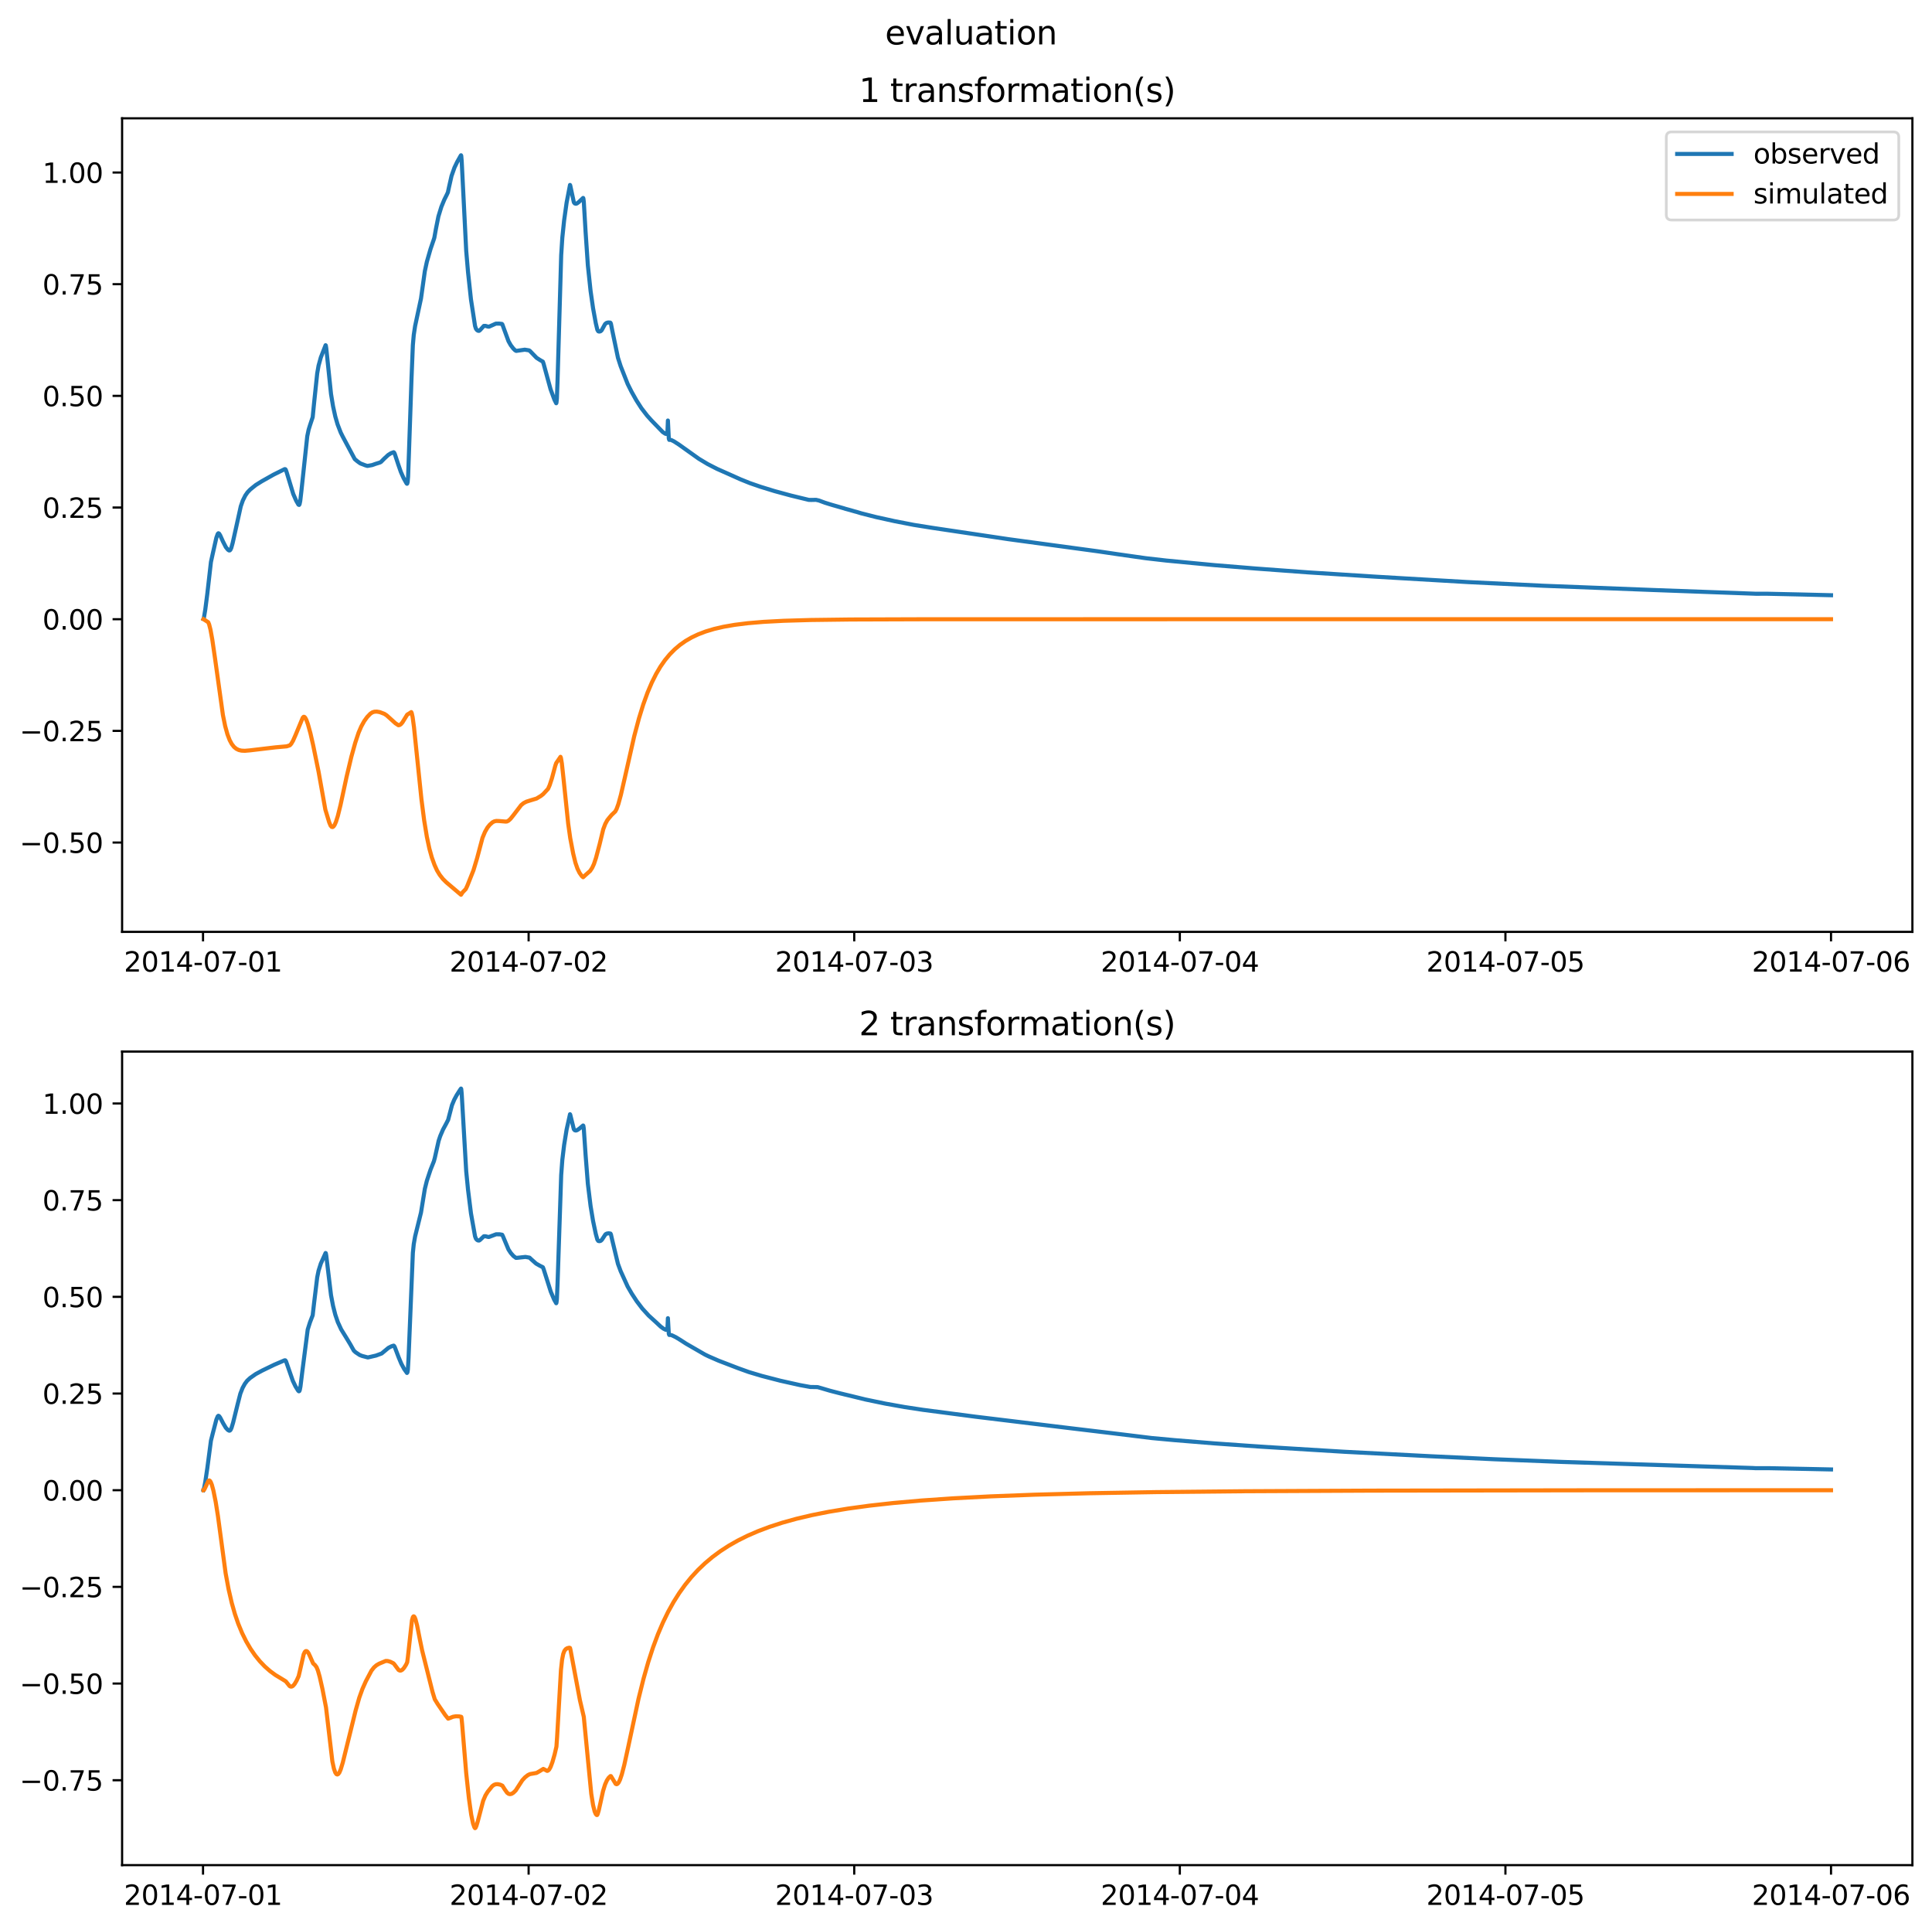 <?xml version="1.0" encoding="utf-8" standalone="no"?>
<!DOCTYPE svg PUBLIC "-//W3C//DTD SVG 1.1//EN"
  "http://www.w3.org/Graphics/SVG/1.1/DTD/svg11.dtd">
<svg xmlns:xlink="http://www.w3.org/1999/xlink" width="709.589pt" height="708.798pt" viewBox="0 0 709.589 708.798" xmlns="http://www.w3.org/2000/svg" version="1.1">
 <defs>
  <style type="text/css">*{stroke-linejoin: round; stroke-linecap: butt}</style>
 </defs>
 <g id="figure_1">
  <g id="patch_1">
   <path d="M -0 708.798 
L 709.589 708.798 
L 709.589 0 
L -0 0 
z
" style="fill: #ffffff"/>
  </g>
  <g id="axes_1">
   <g id="patch_2">
    <path d="M 44.845 342.2 
L 702.389 342.2 
L 702.389 43.44 
L 44.845 43.44 
z
" style="fill: #ffffff"/>
   </g>
   <g id="matplotlib.axis_1">
    <g id="xtick_1">
     <g id="line2d_1">
      <defs>
       <path id="mdd25c9f086" d="M 0 0 
L 0 3.5 
" style="stroke: #000000; stroke-width: 0.8"/>
      </defs>
      <g>
       <use xlink:href="#mdd25c9f086" x="74.568" y="342.2" style="stroke: #000000; stroke-width: 0.8"/>
      </g>
     </g>
     <g id="text_1">
      <!-- 2014-07-01 -->
      <g transform="translate(45.51 356.798) scale(0.1 -0.1)">
       <defs>
        <path id="DejaVuSans-32" d="M 1228 531 
L 3431 531 
L 3431 0 
L 469 0 
L 469 531 
Q 828 903 1448 1529 
Q 2069 2156 2228 2338 
Q 2531 2678 2651 2914 
Q 2772 3150 2772 3378 
Q 2772 3750 2511 3984 
Q 2250 4219 1831 4219 
Q 1534 4219 1204 4116 
Q 875 4013 500 3803 
L 500 4441 
Q 881 4594 1212 4672 
Q 1544 4750 1819 4750 
Q 2544 4750 2975 4387 
Q 3406 4025 3406 3419 
Q 3406 3131 3298 2873 
Q 3191 2616 2906 2266 
Q 2828 2175 2409 1742 
Q 1991 1309 1228 531 
z
" transform="scale(0.016)"/>
        <path id="DejaVuSans-30" d="M 2034 4250 
Q 1547 4250 1301 3770 
Q 1056 3291 1056 2328 
Q 1056 1369 1301 889 
Q 1547 409 2034 409 
Q 2525 409 2770 889 
Q 3016 1369 3016 2328 
Q 3016 3291 2770 3770 
Q 2525 4250 2034 4250 
z
M 2034 4750 
Q 2819 4750 3233 4129 
Q 3647 3509 3647 2328 
Q 3647 1150 3233 529 
Q 2819 -91 2034 -91 
Q 1250 -91 836 529 
Q 422 1150 422 2328 
Q 422 3509 836 4129 
Q 1250 4750 2034 4750 
z
" transform="scale(0.016)"/>
        <path id="DejaVuSans-31" d="M 794 531 
L 1825 531 
L 1825 4091 
L 703 3866 
L 703 4441 
L 1819 4666 
L 2450 4666 
L 2450 531 
L 3481 531 
L 3481 0 
L 794 0 
L 794 531 
z
" transform="scale(0.016)"/>
        <path id="DejaVuSans-34" d="M 2419 4116 
L 825 1625 
L 2419 1625 
L 2419 4116 
z
M 2253 4666 
L 3047 4666 
L 3047 1625 
L 3713 1625 
L 3713 1100 
L 3047 1100 
L 3047 0 
L 2419 0 
L 2419 1100 
L 313 1100 
L 313 1709 
L 2253 4666 
z
" transform="scale(0.016)"/>
        <path id="DejaVuSans-2d" d="M 313 2009 
L 1997 2009 
L 1997 1497 
L 313 1497 
L 313 2009 
z
" transform="scale(0.016)"/>
        <path id="DejaVuSans-37" d="M 525 4666 
L 3525 4666 
L 3525 4397 
L 1831 0 
L 1172 0 
L 2766 4134 
L 525 4134 
L 525 4666 
z
" transform="scale(0.016)"/>
       </defs>
       <use xlink:href="#DejaVuSans-32"/>
       <use xlink:href="#DejaVuSans-30" x="63.623"/>
       <use xlink:href="#DejaVuSans-31" x="127.246"/>
       <use xlink:href="#DejaVuSans-34" x="190.869"/>
       <use xlink:href="#DejaVuSans-2d" x="254.492"/>
       <use xlink:href="#DejaVuSans-30" x="290.576"/>
       <use xlink:href="#DejaVuSans-37" x="354.199"/>
       <use xlink:href="#DejaVuSans-2d" x="417.822"/>
       <use xlink:href="#DejaVuSans-30" x="453.906"/>
       <use xlink:href="#DejaVuSans-31" x="517.529"/>
      </g>
     </g>
    </g>
    <g id="xtick_2">
     <g id="line2d_2">
      <g>
       <use xlink:href="#mdd25c9f086" x="194.154" y="342.2" style="stroke: #000000; stroke-width: 0.8"/>
      </g>
     </g>
     <g id="text_2">
      <!-- 2014-07-02 -->
      <g transform="translate(165.096 356.798) scale(0.1 -0.1)">
       <use xlink:href="#DejaVuSans-32"/>
       <use xlink:href="#DejaVuSans-30" x="63.623"/>
       <use xlink:href="#DejaVuSans-31" x="127.246"/>
       <use xlink:href="#DejaVuSans-34" x="190.869"/>
       <use xlink:href="#DejaVuSans-2d" x="254.492"/>
       <use xlink:href="#DejaVuSans-30" x="290.576"/>
       <use xlink:href="#DejaVuSans-37" x="354.199"/>
       <use xlink:href="#DejaVuSans-2d" x="417.822"/>
       <use xlink:href="#DejaVuSans-30" x="453.906"/>
       <use xlink:href="#DejaVuSans-32" x="517.529"/>
      </g>
     </g>
    </g>
    <g id="xtick_3">
     <g id="line2d_3">
      <g>
       <use xlink:href="#mdd25c9f086" x="313.741" y="342.2" style="stroke: #000000; stroke-width: 0.8"/>
      </g>
     </g>
     <g id="text_3">
      <!-- 2014-07-03 -->
      <g transform="translate(284.683 356.798) scale(0.1 -0.1)">
       <defs>
        <path id="DejaVuSans-33" d="M 2597 2516 
Q 3050 2419 3304 2112 
Q 3559 1806 3559 1356 
Q 3559 666 3084 287 
Q 2609 -91 1734 -91 
Q 1441 -91 1130 -33 
Q 819 25 488 141 
L 488 750 
Q 750 597 1062 519 
Q 1375 441 1716 441 
Q 2309 441 2620 675 
Q 2931 909 2931 1356 
Q 2931 1769 2642 2001 
Q 2353 2234 1838 2234 
L 1294 2234 
L 1294 2753 
L 1863 2753 
Q 2328 2753 2575 2939 
Q 2822 3125 2822 3475 
Q 2822 3834 2567 4026 
Q 2313 4219 1838 4219 
Q 1578 4219 1281 4162 
Q 984 4106 628 3988 
L 628 4550 
Q 988 4650 1302 4700 
Q 1616 4750 1894 4750 
Q 2613 4750 3031 4423 
Q 3450 4097 3450 3541 
Q 3450 3153 3228 2886 
Q 3006 2619 2597 2516 
z
" transform="scale(0.016)"/>
       </defs>
       <use xlink:href="#DejaVuSans-32"/>
       <use xlink:href="#DejaVuSans-30" x="63.623"/>
       <use xlink:href="#DejaVuSans-31" x="127.246"/>
       <use xlink:href="#DejaVuSans-34" x="190.869"/>
       <use xlink:href="#DejaVuSans-2d" x="254.492"/>
       <use xlink:href="#DejaVuSans-30" x="290.576"/>
       <use xlink:href="#DejaVuSans-37" x="354.199"/>
       <use xlink:href="#DejaVuSans-2d" x="417.822"/>
       <use xlink:href="#DejaVuSans-30" x="453.906"/>
       <use xlink:href="#DejaVuSans-33" x="517.529"/>
      </g>
     </g>
    </g>
    <g id="xtick_4">
     <g id="line2d_4">
      <g>
       <use xlink:href="#mdd25c9f086" x="433.327" y="342.2" style="stroke: #000000; stroke-width: 0.8"/>
      </g>
     </g>
     <g id="text_4">
      <!-- 2014-07-04 -->
      <g transform="translate(404.27 356.798) scale(0.1 -0.1)">
       <use xlink:href="#DejaVuSans-32"/>
       <use xlink:href="#DejaVuSans-30" x="63.623"/>
       <use xlink:href="#DejaVuSans-31" x="127.246"/>
       <use xlink:href="#DejaVuSans-34" x="190.869"/>
       <use xlink:href="#DejaVuSans-2d" x="254.492"/>
       <use xlink:href="#DejaVuSans-30" x="290.576"/>
       <use xlink:href="#DejaVuSans-37" x="354.199"/>
       <use xlink:href="#DejaVuSans-2d" x="417.822"/>
       <use xlink:href="#DejaVuSans-30" x="453.906"/>
       <use xlink:href="#DejaVuSans-34" x="517.529"/>
      </g>
     </g>
    </g>
    <g id="xtick_5">
     <g id="line2d_5">
      <g>
       <use xlink:href="#mdd25c9f086" x="552.914" y="342.2" style="stroke: #000000; stroke-width: 0.8"/>
      </g>
     </g>
     <g id="text_5">
      <!-- 2014-07-05 -->
      <g transform="translate(523.856 356.798) scale(0.1 -0.1)">
       <defs>
        <path id="DejaVuSans-35" d="M 691 4666 
L 3169 4666 
L 3169 4134 
L 1269 4134 
L 1269 2991 
Q 1406 3038 1543 3061 
Q 1681 3084 1819 3084 
Q 2600 3084 3056 2656 
Q 3513 2228 3513 1497 
Q 3513 744 3044 326 
Q 2575 -91 1722 -91 
Q 1428 -91 1123 -41 
Q 819 9 494 109 
L 494 744 
Q 775 591 1075 516 
Q 1375 441 1709 441 
Q 2250 441 2565 725 
Q 2881 1009 2881 1497 
Q 2881 1984 2565 2268 
Q 2250 2553 1709 2553 
Q 1456 2553 1204 2497 
Q 953 2441 691 2322 
L 691 4666 
z
" transform="scale(0.016)"/>
       </defs>
       <use xlink:href="#DejaVuSans-32"/>
       <use xlink:href="#DejaVuSans-30" x="63.623"/>
       <use xlink:href="#DejaVuSans-31" x="127.246"/>
       <use xlink:href="#DejaVuSans-34" x="190.869"/>
       <use xlink:href="#DejaVuSans-2d" x="254.492"/>
       <use xlink:href="#DejaVuSans-30" x="290.576"/>
       <use xlink:href="#DejaVuSans-37" x="354.199"/>
       <use xlink:href="#DejaVuSans-2d" x="417.822"/>
       <use xlink:href="#DejaVuSans-30" x="453.906"/>
       <use xlink:href="#DejaVuSans-35" x="517.529"/>
      </g>
     </g>
    </g>
    <g id="xtick_6">
     <g id="line2d_6">
      <g>
       <use xlink:href="#mdd25c9f086" x="672.501" y="342.2" style="stroke: #000000; stroke-width: 0.8"/>
      </g>
     </g>
     <g id="text_6">
      <!-- 2014-07-06 -->
      <g transform="translate(643.443 356.798) scale(0.1 -0.1)">
       <defs>
        <path id="DejaVuSans-36" d="M 2113 2584 
Q 1688 2584 1439 2293 
Q 1191 2003 1191 1497 
Q 1191 994 1439 701 
Q 1688 409 2113 409 
Q 2538 409 2786 701 
Q 3034 994 3034 1497 
Q 3034 2003 2786 2293 
Q 2538 2584 2113 2584 
z
M 3366 4563 
L 3366 3988 
Q 3128 4100 2886 4159 
Q 2644 4219 2406 4219 
Q 1781 4219 1451 3797 
Q 1122 3375 1075 2522 
Q 1259 2794 1537 2939 
Q 1816 3084 2150 3084 
Q 2853 3084 3261 2657 
Q 3669 2231 3669 1497 
Q 3669 778 3244 343 
Q 2819 -91 2113 -91 
Q 1303 -91 875 529 
Q 447 1150 447 2328 
Q 447 3434 972 4092 
Q 1497 4750 2381 4750 
Q 2619 4750 2861 4703 
Q 3103 4656 3366 4563 
z
" transform="scale(0.016)"/>
       </defs>
       <use xlink:href="#DejaVuSans-32"/>
       <use xlink:href="#DejaVuSans-30" x="63.623"/>
       <use xlink:href="#DejaVuSans-31" x="127.246"/>
       <use xlink:href="#DejaVuSans-34" x="190.869"/>
       <use xlink:href="#DejaVuSans-2d" x="254.492"/>
       <use xlink:href="#DejaVuSans-30" x="290.576"/>
       <use xlink:href="#DejaVuSans-37" x="354.199"/>
       <use xlink:href="#DejaVuSans-2d" x="417.822"/>
       <use xlink:href="#DejaVuSans-30" x="453.906"/>
       <use xlink:href="#DejaVuSans-36" x="517.529"/>
      </g>
     </g>
    </g>
   </g>
   <g id="matplotlib.axis_2">
    <g id="ytick_1">
     <g id="line2d_7">
      <defs>
       <path id="m6035618df1" d="M 0 0 
L -3.5 0 
" style="stroke: #000000; stroke-width: 0.8"/>
      </defs>
      <g>
       <use xlink:href="#m6035618df1" x="44.845" y="309.398" style="stroke: #000000; stroke-width: 0.8"/>
      </g>
     </g>
     <g id="text_7">
      <!-- −0.50 -->
      <g transform="translate(7.2 313.197) scale(0.1 -0.1)">
       <defs>
        <path id="DejaVuSans-2212" d="M 678 2272 
L 4684 2272 
L 4684 1741 
L 678 1741 
L 678 2272 
z
" transform="scale(0.016)"/>
        <path id="DejaVuSans-2e" d="M 684 794 
L 1344 794 
L 1344 0 
L 684 0 
L 684 794 
z
" transform="scale(0.016)"/>
       </defs>
       <use xlink:href="#DejaVuSans-2212"/>
       <use xlink:href="#DejaVuSans-30" x="83.789"/>
       <use xlink:href="#DejaVuSans-2e" x="147.412"/>
       <use xlink:href="#DejaVuSans-35" x="179.199"/>
       <use xlink:href="#DejaVuSans-30" x="242.822"/>
      </g>
     </g>
    </g>
    <g id="ytick_2">
     <g id="line2d_8">
      <g>
       <use xlink:href="#m6035618df1" x="44.845" y="268.391" style="stroke: #000000; stroke-width: 0.8"/>
      </g>
     </g>
     <g id="text_8">
      <!-- −0.25 -->
      <g transform="translate(7.2 272.19) scale(0.1 -0.1)">
       <use xlink:href="#DejaVuSans-2212"/>
       <use xlink:href="#DejaVuSans-30" x="83.789"/>
       <use xlink:href="#DejaVuSans-2e" x="147.412"/>
       <use xlink:href="#DejaVuSans-32" x="179.199"/>
       <use xlink:href="#DejaVuSans-35" x="242.822"/>
      </g>
     </g>
    </g>
    <g id="ytick_3">
     <g id="line2d_9">
      <g>
       <use xlink:href="#m6035618df1" x="44.845" y="227.384" style="stroke: #000000; stroke-width: 0.8"/>
      </g>
     </g>
     <g id="text_9">
      <!-- 0.00 -->
      <g transform="translate(15.58 231.183) scale(0.1 -0.1)">
       <use xlink:href="#DejaVuSans-30"/>
       <use xlink:href="#DejaVuSans-2e" x="63.623"/>
       <use xlink:href="#DejaVuSans-30" x="95.41"/>
       <use xlink:href="#DejaVuSans-30" x="159.033"/>
      </g>
     </g>
    </g>
    <g id="ytick_4">
     <g id="line2d_10">
      <g>
       <use xlink:href="#m6035618df1" x="44.845" y="186.377" style="stroke: #000000; stroke-width: 0.8"/>
      </g>
     </g>
     <g id="text_10">
      <!-- 0.25 -->
      <g transform="translate(15.58 190.176) scale(0.1 -0.1)">
       <use xlink:href="#DejaVuSans-30"/>
       <use xlink:href="#DejaVuSans-2e" x="63.623"/>
       <use xlink:href="#DejaVuSans-32" x="95.41"/>
       <use xlink:href="#DejaVuSans-35" x="159.033"/>
      </g>
     </g>
    </g>
    <g id="ytick_5">
     <g id="line2d_11">
      <g>
       <use xlink:href="#m6035618df1" x="44.845" y="145.37" style="stroke: #000000; stroke-width: 0.8"/>
      </g>
     </g>
     <g id="text_11">
      <!-- 0.50 -->
      <g transform="translate(15.58 149.169) scale(0.1 -0.1)">
       <use xlink:href="#DejaVuSans-30"/>
       <use xlink:href="#DejaVuSans-2e" x="63.623"/>
       <use xlink:href="#DejaVuSans-35" x="95.41"/>
       <use xlink:href="#DejaVuSans-30" x="159.033"/>
      </g>
     </g>
    </g>
    <g id="ytick_6">
     <g id="line2d_12">
      <g>
       <use xlink:href="#m6035618df1" x="44.845" y="104.362" style="stroke: #000000; stroke-width: 0.8"/>
      </g>
     </g>
     <g id="text_12">
      <!-- 0.75 -->
      <g transform="translate(15.58 108.162) scale(0.1 -0.1)">
       <use xlink:href="#DejaVuSans-30"/>
       <use xlink:href="#DejaVuSans-2e" x="63.623"/>
       <use xlink:href="#DejaVuSans-37" x="95.41"/>
       <use xlink:href="#DejaVuSans-35" x="159.033"/>
      </g>
     </g>
    </g>
    <g id="ytick_7">
     <g id="line2d_13">
      <g>
       <use xlink:href="#m6035618df1" x="44.845" y="63.355" style="stroke: #000000; stroke-width: 0.8"/>
      </g>
     </g>
     <g id="text_13">
      <!-- 1.00 -->
      <g transform="translate(15.58 67.155) scale(0.1 -0.1)">
       <use xlink:href="#DejaVuSans-31"/>
       <use xlink:href="#DejaVuSans-2e" x="63.623"/>
       <use xlink:href="#DejaVuSans-30" x="95.41"/>
       <use xlink:href="#DejaVuSans-30" x="159.033"/>
      </g>
     </g>
    </g>
   </g>
   <g id="line2d_14">
    <path d="M 74.734 227.319 
L 74.9 226.812 
L 75.398 223.84 
L 76.145 218.02 
L 77.474 206.373 
L 78.139 203.337 
L 79.467 197.445 
L 79.966 196.053 
L 80.215 195.819 
L 80.464 195.94 
L 80.879 196.599 
L 81.876 198.823 
L 82.955 200.928 
L 83.703 201.853 
L 84.118 202.134 
L 84.367 202.13 
L 84.616 201.915 
L 84.948 201.211 
L 85.447 199.422 
L 86.609 194.207 
L 88.436 185.923 
L 89.184 183.793 
L 90.097 181.964 
L 90.928 180.769 
L 91.924 179.737 
L 93.917 178.128 
L 96.16 176.726 
L 100.478 174.295 
L 104.547 172.278 
L 104.796 172.301 
L 104.962 172.513 
L 105.295 173.463 
L 107.703 181.407 
L 108.783 183.876 
L 109.613 185.317 
L 109.862 185.422 
L 110.028 185.147 
L 110.277 183.958 
L 110.693 180.362 
L 112.852 160.181 
L 113.35 157.8 
L 113.848 156.193 
L 114.845 153.188 
L 115.343 148.139 
L 116.506 137.102 
L 117.004 134.262 
L 117.835 131.246 
L 119.579 126.772 
L 119.662 126.841 
L 119.828 127.847 
L 121.572 144.64 
L 122.319 149.175 
L 123.15 152.955 
L 123.98 155.824 
L 125.143 158.839 
L 125.89 160.34 
L 130.292 168.586 
L 131.205 169.348 
L 131.786 169.783 
L 132.368 170.181 
L 134.112 170.856 
L 134.942 171.103 
L 136.686 170.789 
L 137.932 170.343 
L 139.51 169.854 
L 139.925 169.634 
L 141.171 168.372 
L 142.582 167.07 
L 143.579 166.44 
L 144.576 166.064 
L 144.742 166.175 
L 144.991 166.68 
L 146.32 170.711 
L 147.233 173.328 
L 148.23 175.564 
L 149.309 177.49 
L 149.475 177.653 
L 149.558 177.596 
L 149.724 176.989 
L 149.891 174.985 
L 150.223 165.63 
L 151.136 139.078 
L 151.634 126.745 
L 151.967 122.99 
L 152.465 119.703 
L 153.545 114.662 
L 154.624 109.627 
L 156.036 99.572 
L 156.783 96.115 
L 158.112 91.49 
L 159.275 88.09 
L 159.524 87.305 
L 160.105 84.062 
L 161.019 79.49 
L 162.098 75.973 
L 163.178 73.35 
L 164.174 71.345 
L 164.507 70.612 
L 164.922 68.668 
L 165.835 64.625 
L 166.915 61.553 
L 167.912 59.472 
L 169.24 57.114 
L 169.323 57.02 
L 169.406 57.183 
L 169.572 59.145 
L 171.233 92.138 
L 171.898 99.936 
L 172.977 109.95 
L 174.472 119.674 
L 174.804 120.714 
L 175.22 121.244 
L 175.635 121.489 
L 175.967 121.486 
L 176.299 121.24 
L 177.711 119.679 
L 178.292 119.669 
L 179.206 119.932 
L 179.621 119.96 
L 182.112 118.85 
L 183.275 118.832 
L 184.355 118.952 
L 184.521 119.15 
L 185.019 120.547 
L 186.763 125.299 
L 187.594 126.765 
L 188.507 127.958 
L 189.171 128.621 
L 189.587 128.857 
L 190.334 128.755 
L 192.742 128.411 
L 194.32 128.657 
L 194.652 128.897 
L 197.061 131.388 
L 198.223 132.136 
L 199.386 132.813 
L 199.635 133.517 
L 202.21 142.933 
L 203.621 146.768 
L 204.286 148.082 
L 204.369 147.92 
L 204.535 146.384 
L 204.784 139.573 
L 206.113 93.76 
L 206.528 87.307 
L 207.192 80.949 
L 208.106 74.415 
L 209.352 67.914 
L 209.435 68.072 
L 210.763 74.286 
L 211.096 74.705 
L 211.511 74.825 
L 211.926 74.691 
L 212.59 74.19 
L 213.504 73.317 
L 214.168 72.69 
L 214.251 72.798 
L 214.417 74.018 
L 215.082 85.249 
L 215.912 97.451 
L 216.909 106.845 
L 217.822 113.197 
L 218.819 118.664 
L 219.4 121.127 
L 219.732 121.657 
L 220.065 121.765 
L 220.563 121.659 
L 220.978 121.282 
L 221.393 120.537 
L 222.224 119.01 
L 222.722 118.601 
L 223.303 118.431 
L 224.051 118.444 
L 224.217 118.525 
L 224.383 118.884 
L 224.881 121.401 
L 226.957 131.35 
L 227.954 134.462 
L 230.528 140.999 
L 231.94 143.821 
L 233.767 147.072 
L 235.594 149.911 
L 237.67 152.609 
L 239.248 154.365 
L 243.401 158.643 
L 244.397 159.298 
L 244.812 159.36 
L 244.978 159.234 
L 245.145 158.696 
L 245.311 154.424 
L 245.643 161.063 
L 245.809 161.538 
L 246.141 161.512 
L 246.556 161.591 
L 247.553 162.091 
L 249.297 163.214 
L 256.688 168.478 
L 259.927 170.42 
L 263.332 172.17 
L 267.318 173.938 
L 271.969 176.02 
L 275.373 177.394 
L 279.277 178.742 
L 284.508 180.353 
L 290.488 181.974 
L 297.048 183.566 
L 297.962 183.588 
L 299.706 183.551 
L 300.786 183.799 
L 302.945 184.598 
L 304.689 185.143 
L 305.768 185.468 
L 307.928 186.083 
L 310.087 186.705 
L 310.419 186.824 
L 310.834 186.935 
L 312.329 187.343 
L 313.907 187.799 
L 314.654 187.996 
L 315.236 188.172 
L 316.315 188.5 
L 321.879 189.909 
L 328.606 191.39 
L 335.582 192.744 
L 342.475 193.842 
L 370.461 198.011 
L 403.265 202.456 
L 410.739 203.553 
L 420.787 204.983 
L 428.262 205.838 
L 446.033 207.531 
L 461.065 208.763 
L 480.664 210.205 
L 504.747 211.738 
L 513.384 212.25 
L 539.211 213.756 
L 566.783 215.099 
L 607.06 216.659 
L 643.933 218.003 
L 644.929 218.044 
L 648.999 218.033 
L 661.372 218.305 
L 672.501 218.578 
L 672.501 218.578 
" clip-path="url(#pbbd8e962b1)" style="fill: none; stroke: #1f77b4; stroke-width: 1.5; stroke-linecap: square"/>
   </g>
   <g id="line2d_15">
    <path d="M 74.734 227.376 
L 76.478 228.496 
L 76.81 229.289 
L 77.308 231.231 
L 77.972 234.872 
L 78.969 241.738 
L 81.876 262.58 
L 82.706 266.655 
L 83.537 269.66 
L 84.367 271.821 
L 85.114 273.206 
L 85.945 274.271 
L 86.775 274.962 
L 87.689 275.413 
L 88.685 275.65 
L 89.931 275.71 
L 91.758 275.552 
L 101.142 274.443 
L 105.295 274.071 
L 106.457 273.697 
L 106.956 273.149 
L 107.62 272.022 
L 108.533 269.961 
L 111.191 263.55 
L 111.523 263.225 
L 111.772 263.246 
L 112.104 263.567 
L 112.52 264.348 
L 113.101 265.966 
L 114.015 269.271 
L 115.011 273.633 
L 117.004 283.379 
L 119.496 297.316 
L 120.907 301.981 
L 121.406 303.172 
L 121.821 303.649 
L 122.153 303.711 
L 122.485 303.509 
L 122.9 302.921 
L 123.399 301.788 
L 124.063 299.685 
L 125.06 295.667 
L 127.302 285.234 
L 129.046 277.894 
L 130.458 272.813 
L 131.703 269.048 
L 132.7 266.74 
L 133.78 264.793 
L 134.859 263.303 
L 136.022 262.09 
L 136.769 261.592 
L 137.517 261.355 
L 138.43 261.317 
L 139.51 261.51 
L 141.171 262.143 
L 142.001 262.688 
L 143.247 263.801 
L 145.24 265.608 
L 146.32 266.32 
L 146.735 266.27 
L 147.233 265.945 
L 147.814 265.273 
L 148.645 263.915 
L 149.558 262.436 
L 150.306 261.982 
L 151.053 261.495 
L 151.219 261.846 
L 151.551 263.359 
L 152.05 267.036 
L 152.963 275.87 
L 154.79 293.532 
L 155.787 301.247 
L 156.783 307.31 
L 157.697 311.616 
L 158.61 314.905 
L 159.607 317.654 
L 160.52 319.663 
L 161.517 321.296 
L 162.68 322.778 
L 163.925 324.009 
L 169.323 328.58 
L 169.905 327.686 
L 170.652 326.916 
L 171.067 326.486 
L 171.649 325.239 
L 173.891 319.588 
L 175.22 315.177 
L 177.213 307.671 
L 178.126 305.495 
L 179.04 303.899 
L 179.87 302.873 
L 180.867 301.984 
L 181.531 301.631 
L 182.279 301.469 
L 183.275 301.498 
L 185.683 301.703 
L 186.182 301.669 
L 186.763 301.371 
L 187.51 300.687 
L 188.59 299.341 
L 191.414 295.653 
L 192.327 294.912 
L 193.324 294.394 
L 194.819 293.918 
L 197.061 293.242 
L 198.639 292.292 
L 199.469 291.641 
L 201.296 289.676 
L 201.877 288.356 
L 202.708 285.821 
L 203.954 281.179 
L 204.286 280.222 
L 205.116 279.023 
L 205.864 277.918 
L 206.03 278.368 
L 206.362 280.346 
L 206.943 285.673 
L 208.687 302.474 
L 209.435 307.77 
L 210.514 313.434 
L 211.345 316.826 
L 212.092 318.98 
L 212.84 320.512 
L 213.67 321.694 
L 214.168 322.138 
L 214.916 321.444 
L 216.743 319.832 
L 217.49 318.709 
L 218.155 317.269 
L 218.902 315.026 
L 220.231 310.018 
L 221.559 304.532 
L 222.307 302.56 
L 223.054 301.188 
L 223.802 300.249 
L 224.632 299.268 
L 225.463 298.476 
L 225.961 298.002 
L 226.459 297.079 
L 227.124 295.241 
L 228.037 291.904 
L 229.449 285.757 
L 232.937 270.345 
L 234.681 263.789 
L 236.259 258.688 
L 237.837 254.325 
L 239.414 250.616 
L 240.992 247.469 
L 242.57 244.799 
L 244.231 242.418 
L 245.975 240.312 
L 247.802 238.461 
L 249.712 236.843 
L 251.788 235.381 
L 254.031 234.081 
L 256.439 232.94 
L 259.179 231.895 
L 262.252 230.971 
L 265.74 230.161 
L 269.809 229.454 
L 274.626 228.852 
L 280.439 228.359 
L 287.83 227.966 
L 297.713 227.677 
L 312.412 227.491 
L 339.983 227.4 
L 455.667 227.384 
L 672.501 227.384 
L 672.501 227.384 
" clip-path="url(#pbbd8e962b1)" style="fill: none; stroke: #ff7f0e; stroke-width: 1.5; stroke-linecap: square"/>
   </g>
   <g id="patch_3">
    <path d="M 44.845 342.2 
L 44.845 43.44 
" style="fill: none; stroke: #000000; stroke-width: 0.8; stroke-linejoin: miter; stroke-linecap: square"/>
   </g>
   <g id="patch_4">
    <path d="M 702.389 342.2 
L 702.389 43.44 
" style="fill: none; stroke: #000000; stroke-width: 0.8; stroke-linejoin: miter; stroke-linecap: square"/>
   </g>
   <g id="patch_5">
    <path d="M 44.845 342.2 
L 702.389 342.2 
" style="fill: none; stroke: #000000; stroke-width: 0.8; stroke-linejoin: miter; stroke-linecap: square"/>
   </g>
   <g id="patch_6">
    <path d="M 44.845 43.44 
L 702.389 43.44 
" style="fill: none; stroke: #000000; stroke-width: 0.8; stroke-linejoin: miter; stroke-linecap: square"/>
   </g>
   <g id="text_14">
    <!-- 1 transformation(s) -->
    <g transform="translate(315.502 37.44) scale(0.12 -0.12)">
     <defs>
      <path id="DejaVuSans-20" transform="scale(0.016)"/>
      <path id="DejaVuSans-74" d="M 1172 4494 
L 1172 3500 
L 2356 3500 
L 2356 3053 
L 1172 3053 
L 1172 1153 
Q 1172 725 1289 603 
Q 1406 481 1766 481 
L 2356 481 
L 2356 0 
L 1766 0 
Q 1100 0 847 248 
Q 594 497 594 1153 
L 594 3053 
L 172 3053 
L 172 3500 
L 594 3500 
L 594 4494 
L 1172 4494 
z
" transform="scale(0.016)"/>
      <path id="DejaVuSans-72" d="M 2631 2963 
Q 2534 3019 2420 3045 
Q 2306 3072 2169 3072 
Q 1681 3072 1420 2755 
Q 1159 2438 1159 1844 
L 1159 0 
L 581 0 
L 581 3500 
L 1159 3500 
L 1159 2956 
Q 1341 3275 1631 3429 
Q 1922 3584 2338 3584 
Q 2397 3584 2469 3576 
Q 2541 3569 2628 3553 
L 2631 2963 
z
" transform="scale(0.016)"/>
      <path id="DejaVuSans-61" d="M 2194 1759 
Q 1497 1759 1228 1600 
Q 959 1441 959 1056 
Q 959 750 1161 570 
Q 1363 391 1709 391 
Q 2188 391 2477 730 
Q 2766 1069 2766 1631 
L 2766 1759 
L 2194 1759 
z
M 3341 1997 
L 3341 0 
L 2766 0 
L 2766 531 
Q 2569 213 2275 61 
Q 1981 -91 1556 -91 
Q 1019 -91 701 211 
Q 384 513 384 1019 
Q 384 1609 779 1909 
Q 1175 2209 1959 2209 
L 2766 2209 
L 2766 2266 
Q 2766 2663 2505 2880 
Q 2244 3097 1772 3097 
Q 1472 3097 1187 3025 
Q 903 2953 641 2809 
L 641 3341 
Q 956 3463 1253 3523 
Q 1550 3584 1831 3584 
Q 2591 3584 2966 3190 
Q 3341 2797 3341 1997 
z
" transform="scale(0.016)"/>
      <path id="DejaVuSans-6e" d="M 3513 2113 
L 3513 0 
L 2938 0 
L 2938 2094 
Q 2938 2591 2744 2837 
Q 2550 3084 2163 3084 
Q 1697 3084 1428 2787 
Q 1159 2491 1159 1978 
L 1159 0 
L 581 0 
L 581 3500 
L 1159 3500 
L 1159 2956 
Q 1366 3272 1645 3428 
Q 1925 3584 2291 3584 
Q 2894 3584 3203 3211 
Q 3513 2838 3513 2113 
z
" transform="scale(0.016)"/>
      <path id="DejaVuSans-73" d="M 2834 3397 
L 2834 2853 
Q 2591 2978 2328 3040 
Q 2066 3103 1784 3103 
Q 1356 3103 1142 2972 
Q 928 2841 928 2578 
Q 928 2378 1081 2264 
Q 1234 2150 1697 2047 
L 1894 2003 
Q 2506 1872 2764 1633 
Q 3022 1394 3022 966 
Q 3022 478 2636 193 
Q 2250 -91 1575 -91 
Q 1294 -91 989 -36 
Q 684 19 347 128 
L 347 722 
Q 666 556 975 473 
Q 1284 391 1588 391 
Q 1994 391 2212 530 
Q 2431 669 2431 922 
Q 2431 1156 2273 1281 
Q 2116 1406 1581 1522 
L 1381 1569 
Q 847 1681 609 1914 
Q 372 2147 372 2553 
Q 372 3047 722 3315 
Q 1072 3584 1716 3584 
Q 2034 3584 2315 3537 
Q 2597 3491 2834 3397 
z
" transform="scale(0.016)"/>
      <path id="DejaVuSans-66" d="M 2375 4863 
L 2375 4384 
L 1825 4384 
Q 1516 4384 1395 4259 
Q 1275 4134 1275 3809 
L 1275 3500 
L 2222 3500 
L 2222 3053 
L 1275 3053 
L 1275 0 
L 697 0 
L 697 3053 
L 147 3053 
L 147 3500 
L 697 3500 
L 697 3744 
Q 697 4328 969 4595 
Q 1241 4863 1831 4863 
L 2375 4863 
z
" transform="scale(0.016)"/>
      <path id="DejaVuSans-6f" d="M 1959 3097 
Q 1497 3097 1228 2736 
Q 959 2375 959 1747 
Q 959 1119 1226 758 
Q 1494 397 1959 397 
Q 2419 397 2687 759 
Q 2956 1122 2956 1747 
Q 2956 2369 2687 2733 
Q 2419 3097 1959 3097 
z
M 1959 3584 
Q 2709 3584 3137 3096 
Q 3566 2609 3566 1747 
Q 3566 888 3137 398 
Q 2709 -91 1959 -91 
Q 1206 -91 779 398 
Q 353 888 353 1747 
Q 353 2609 779 3096 
Q 1206 3584 1959 3584 
z
" transform="scale(0.016)"/>
      <path id="DejaVuSans-6d" d="M 3328 2828 
Q 3544 3216 3844 3400 
Q 4144 3584 4550 3584 
Q 5097 3584 5394 3201 
Q 5691 2819 5691 2113 
L 5691 0 
L 5113 0 
L 5113 2094 
Q 5113 2597 4934 2840 
Q 4756 3084 4391 3084 
Q 3944 3084 3684 2787 
Q 3425 2491 3425 1978 
L 3425 0 
L 2847 0 
L 2847 2094 
Q 2847 2600 2669 2842 
Q 2491 3084 2119 3084 
Q 1678 3084 1418 2786 
Q 1159 2488 1159 1978 
L 1159 0 
L 581 0 
L 581 3500 
L 1159 3500 
L 1159 2956 
Q 1356 3278 1631 3431 
Q 1906 3584 2284 3584 
Q 2666 3584 2933 3390 
Q 3200 3197 3328 2828 
z
" transform="scale(0.016)"/>
      <path id="DejaVuSans-69" d="M 603 3500 
L 1178 3500 
L 1178 0 
L 603 0 
L 603 3500 
z
M 603 4863 
L 1178 4863 
L 1178 4134 
L 603 4134 
L 603 4863 
z
" transform="scale(0.016)"/>
      <path id="DejaVuSans-28" d="M 1984 4856 
Q 1566 4138 1362 3434 
Q 1159 2731 1159 2009 
Q 1159 1288 1364 580 
Q 1569 -128 1984 -844 
L 1484 -844 
Q 1016 -109 783 600 
Q 550 1309 550 2009 
Q 550 2706 781 3412 
Q 1013 4119 1484 4856 
L 1984 4856 
z
" transform="scale(0.016)"/>
      <path id="DejaVuSans-29" d="M 513 4856 
L 1013 4856 
Q 1481 4119 1714 3412 
Q 1947 2706 1947 2009 
Q 1947 1309 1714 600 
Q 1481 -109 1013 -844 
L 513 -844 
Q 928 -128 1133 580 
Q 1338 1288 1338 2009 
Q 1338 2731 1133 3434 
Q 928 4138 513 4856 
z
" transform="scale(0.016)"/>
     </defs>
     <use xlink:href="#DejaVuSans-31"/>
     <use xlink:href="#DejaVuSans-20" x="63.623"/>
     <use xlink:href="#DejaVuSans-74" x="95.41"/>
     <use xlink:href="#DejaVuSans-72" x="134.619"/>
     <use xlink:href="#DejaVuSans-61" x="175.732"/>
     <use xlink:href="#DejaVuSans-6e" x="237.012"/>
     <use xlink:href="#DejaVuSans-73" x="300.391"/>
     <use xlink:href="#DejaVuSans-66" x="352.49"/>
     <use xlink:href="#DejaVuSans-6f" x="387.695"/>
     <use xlink:href="#DejaVuSans-72" x="448.877"/>
     <use xlink:href="#DejaVuSans-6d" x="488.24"/>
     <use xlink:href="#DejaVuSans-61" x="585.652"/>
     <use xlink:href="#DejaVuSans-74" x="646.932"/>
     <use xlink:href="#DejaVuSans-69" x="686.141"/>
     <use xlink:href="#DejaVuSans-6f" x="713.924"/>
     <use xlink:href="#DejaVuSans-6e" x="775.105"/>
     <use xlink:href="#DejaVuSans-28" x="838.484"/>
     <use xlink:href="#DejaVuSans-73" x="877.498"/>
     <use xlink:href="#DejaVuSans-29" x="929.598"/>
    </g>
   </g>
   <g id="legend_1">
    <g id="patch_7">
     <path d="M 613.995 80.796 
L 695.389 80.796 
Q 697.389 80.796 697.389 78.796 
L 697.389 50.44 
Q 697.389 48.44 695.389 48.44 
L 613.995 48.44 
Q 611.995 48.44 611.995 50.44 
L 611.995 78.796 
Q 611.995 80.796 613.995 80.796 
z
" style="fill: #ffffff; opacity: 0.8; stroke: #cccccc; stroke-linejoin: miter"/>
    </g>
    <g id="line2d_16">
     <path d="M 615.995 56.538 
L 625.995 56.538 
L 635.995 56.538 
" style="fill: none; stroke: #1f77b4; stroke-width: 1.5; stroke-linecap: square"/>
    </g>
    <g id="text_15">
     <!-- observed -->
     <g transform="translate(643.995 60.038) scale(0.1 -0.1)">
      <defs>
       <path id="DejaVuSans-62" d="M 3116 1747 
Q 3116 2381 2855 2742 
Q 2594 3103 2138 3103 
Q 1681 3103 1420 2742 
Q 1159 2381 1159 1747 
Q 1159 1113 1420 752 
Q 1681 391 2138 391 
Q 2594 391 2855 752 
Q 3116 1113 3116 1747 
z
M 1159 2969 
Q 1341 3281 1617 3432 
Q 1894 3584 2278 3584 
Q 2916 3584 3314 3078 
Q 3713 2572 3713 1747 
Q 3713 922 3314 415 
Q 2916 -91 2278 -91 
Q 1894 -91 1617 61 
Q 1341 213 1159 525 
L 1159 0 
L 581 0 
L 581 4863 
L 1159 4863 
L 1159 2969 
z
" transform="scale(0.016)"/>
       <path id="DejaVuSans-65" d="M 3597 1894 
L 3597 1613 
L 953 1613 
Q 991 1019 1311 708 
Q 1631 397 2203 397 
Q 2534 397 2845 478 
Q 3156 559 3463 722 
L 3463 178 
Q 3153 47 2828 -22 
Q 2503 -91 2169 -91 
Q 1331 -91 842 396 
Q 353 884 353 1716 
Q 353 2575 817 3079 
Q 1281 3584 2069 3584 
Q 2775 3584 3186 3129 
Q 3597 2675 3597 1894 
z
M 3022 2063 
Q 3016 2534 2758 2815 
Q 2500 3097 2075 3097 
Q 1594 3097 1305 2825 
Q 1016 2553 972 2059 
L 3022 2063 
z
" transform="scale(0.016)"/>
       <path id="DejaVuSans-76" d="M 191 3500 
L 800 3500 
L 1894 563 
L 2988 3500 
L 3597 3500 
L 2284 0 
L 1503 0 
L 191 3500 
z
" transform="scale(0.016)"/>
       <path id="DejaVuSans-64" d="M 2906 2969 
L 2906 4863 
L 3481 4863 
L 3481 0 
L 2906 0 
L 2906 525 
Q 2725 213 2448 61 
Q 2172 -91 1784 -91 
Q 1150 -91 751 415 
Q 353 922 353 1747 
Q 353 2572 751 3078 
Q 1150 3584 1784 3584 
Q 2172 3584 2448 3432 
Q 2725 3281 2906 2969 
z
M 947 1747 
Q 947 1113 1208 752 
Q 1469 391 1925 391 
Q 2381 391 2643 752 
Q 2906 1113 2906 1747 
Q 2906 2381 2643 2742 
Q 2381 3103 1925 3103 
Q 1469 3103 1208 2742 
Q 947 2381 947 1747 
z
" transform="scale(0.016)"/>
      </defs>
      <use xlink:href="#DejaVuSans-6f"/>
      <use xlink:href="#DejaVuSans-62" x="61.182"/>
      <use xlink:href="#DejaVuSans-73" x="124.658"/>
      <use xlink:href="#DejaVuSans-65" x="176.758"/>
      <use xlink:href="#DejaVuSans-72" x="238.281"/>
      <use xlink:href="#DejaVuSans-76" x="279.395"/>
      <use xlink:href="#DejaVuSans-65" x="338.574"/>
      <use xlink:href="#DejaVuSans-64" x="400.098"/>
     </g>
    </g>
    <g id="line2d_17">
     <path d="M 615.995 71.217 
L 625.995 71.217 
L 635.995 71.217 
" style="fill: none; stroke: #ff7f0e; stroke-width: 1.5; stroke-linecap: square"/>
    </g>
    <g id="text_16">
     <!-- simulated -->
     <g transform="translate(643.995 74.717) scale(0.1 -0.1)">
      <defs>
       <path id="DejaVuSans-75" d="M 544 1381 
L 544 3500 
L 1119 3500 
L 1119 1403 
Q 1119 906 1312 657 
Q 1506 409 1894 409 
Q 2359 409 2629 706 
Q 2900 1003 2900 1516 
L 2900 3500 
L 3475 3500 
L 3475 0 
L 2900 0 
L 2900 538 
Q 2691 219 2414 64 
Q 2138 -91 1772 -91 
Q 1169 -91 856 284 
Q 544 659 544 1381 
z
M 1991 3584 
L 1991 3584 
z
" transform="scale(0.016)"/>
       <path id="DejaVuSans-6c" d="M 603 4863 
L 1178 4863 
L 1178 0 
L 603 0 
L 603 4863 
z
" transform="scale(0.016)"/>
      </defs>
      <use xlink:href="#DejaVuSans-73"/>
      <use xlink:href="#DejaVuSans-69" x="52.1"/>
      <use xlink:href="#DejaVuSans-6d" x="79.883"/>
      <use xlink:href="#DejaVuSans-75" x="177.295"/>
      <use xlink:href="#DejaVuSans-6c" x="240.674"/>
      <use xlink:href="#DejaVuSans-61" x="268.457"/>
      <use xlink:href="#DejaVuSans-74" x="329.736"/>
      <use xlink:href="#DejaVuSans-65" x="368.945"/>
      <use xlink:href="#DejaVuSans-64" x="430.469"/>
     </g>
    </g>
   </g>
  </g>
  <g id="axes_2">
   <g id="patch_8">
    <path d="M 44.845 684.92 
L 702.389 684.92 
L 702.389 386.16 
L 44.845 386.16 
z
" style="fill: #ffffff"/>
   </g>
   <g id="matplotlib.axis_3">
    <g id="xtick_7">
     <g id="line2d_18">
      <g>
       <use xlink:href="#mdd25c9f086" x="74.568" y="684.92" style="stroke: #000000; stroke-width: 0.8"/>
      </g>
     </g>
     <g id="text_17">
      <!-- 2014-07-01 -->
      <g transform="translate(45.51 699.518) scale(0.1 -0.1)">
       <use xlink:href="#DejaVuSans-32"/>
       <use xlink:href="#DejaVuSans-30" x="63.623"/>
       <use xlink:href="#DejaVuSans-31" x="127.246"/>
       <use xlink:href="#DejaVuSans-34" x="190.869"/>
       <use xlink:href="#DejaVuSans-2d" x="254.492"/>
       <use xlink:href="#DejaVuSans-30" x="290.576"/>
       <use xlink:href="#DejaVuSans-37" x="354.199"/>
       <use xlink:href="#DejaVuSans-2d" x="417.822"/>
       <use xlink:href="#DejaVuSans-30" x="453.906"/>
       <use xlink:href="#DejaVuSans-31" x="517.529"/>
      </g>
     </g>
    </g>
    <g id="xtick_8">
     <g id="line2d_19">
      <g>
       <use xlink:href="#mdd25c9f086" x="194.154" y="684.92" style="stroke: #000000; stroke-width: 0.8"/>
      </g>
     </g>
     <g id="text_18">
      <!-- 2014-07-02 -->
      <g transform="translate(165.096 699.518) scale(0.1 -0.1)">
       <use xlink:href="#DejaVuSans-32"/>
       <use xlink:href="#DejaVuSans-30" x="63.623"/>
       <use xlink:href="#DejaVuSans-31" x="127.246"/>
       <use xlink:href="#DejaVuSans-34" x="190.869"/>
       <use xlink:href="#DejaVuSans-2d" x="254.492"/>
       <use xlink:href="#DejaVuSans-30" x="290.576"/>
       <use xlink:href="#DejaVuSans-37" x="354.199"/>
       <use xlink:href="#DejaVuSans-2d" x="417.822"/>
       <use xlink:href="#DejaVuSans-30" x="453.906"/>
       <use xlink:href="#DejaVuSans-32" x="517.529"/>
      </g>
     </g>
    </g>
    <g id="xtick_9">
     <g id="line2d_20">
      <g>
       <use xlink:href="#mdd25c9f086" x="313.741" y="684.92" style="stroke: #000000; stroke-width: 0.8"/>
      </g>
     </g>
     <g id="text_19">
      <!-- 2014-07-03 -->
      <g transform="translate(284.683 699.518) scale(0.1 -0.1)">
       <use xlink:href="#DejaVuSans-32"/>
       <use xlink:href="#DejaVuSans-30" x="63.623"/>
       <use xlink:href="#DejaVuSans-31" x="127.246"/>
       <use xlink:href="#DejaVuSans-34" x="190.869"/>
       <use xlink:href="#DejaVuSans-2d" x="254.492"/>
       <use xlink:href="#DejaVuSans-30" x="290.576"/>
       <use xlink:href="#DejaVuSans-37" x="354.199"/>
       <use xlink:href="#DejaVuSans-2d" x="417.822"/>
       <use xlink:href="#DejaVuSans-30" x="453.906"/>
       <use xlink:href="#DejaVuSans-33" x="517.529"/>
      </g>
     </g>
    </g>
    <g id="xtick_10">
     <g id="line2d_21">
      <g>
       <use xlink:href="#mdd25c9f086" x="433.327" y="684.92" style="stroke: #000000; stroke-width: 0.8"/>
      </g>
     </g>
     <g id="text_20">
      <!-- 2014-07-04 -->
      <g transform="translate(404.27 699.518) scale(0.1 -0.1)">
       <use xlink:href="#DejaVuSans-32"/>
       <use xlink:href="#DejaVuSans-30" x="63.623"/>
       <use xlink:href="#DejaVuSans-31" x="127.246"/>
       <use xlink:href="#DejaVuSans-34" x="190.869"/>
       <use xlink:href="#DejaVuSans-2d" x="254.492"/>
       <use xlink:href="#DejaVuSans-30" x="290.576"/>
       <use xlink:href="#DejaVuSans-37" x="354.199"/>
       <use xlink:href="#DejaVuSans-2d" x="417.822"/>
       <use xlink:href="#DejaVuSans-30" x="453.906"/>
       <use xlink:href="#DejaVuSans-34" x="517.529"/>
      </g>
     </g>
    </g>
    <g id="xtick_11">
     <g id="line2d_22">
      <g>
       <use xlink:href="#mdd25c9f086" x="552.914" y="684.92" style="stroke: #000000; stroke-width: 0.8"/>
      </g>
     </g>
     <g id="text_21">
      <!-- 2014-07-05 -->
      <g transform="translate(523.856 699.518) scale(0.1 -0.1)">
       <use xlink:href="#DejaVuSans-32"/>
       <use xlink:href="#DejaVuSans-30" x="63.623"/>
       <use xlink:href="#DejaVuSans-31" x="127.246"/>
       <use xlink:href="#DejaVuSans-34" x="190.869"/>
       <use xlink:href="#DejaVuSans-2d" x="254.492"/>
       <use xlink:href="#DejaVuSans-30" x="290.576"/>
       <use xlink:href="#DejaVuSans-37" x="354.199"/>
       <use xlink:href="#DejaVuSans-2d" x="417.822"/>
       <use xlink:href="#DejaVuSans-30" x="453.906"/>
       <use xlink:href="#DejaVuSans-35" x="517.529"/>
      </g>
     </g>
    </g>
    <g id="xtick_12">
     <g id="line2d_23">
      <g>
       <use xlink:href="#mdd25c9f086" x="672.501" y="684.92" style="stroke: #000000; stroke-width: 0.8"/>
      </g>
     </g>
     <g id="text_22">
      <!-- 2014-07-06 -->
      <g transform="translate(643.443 699.518) scale(0.1 -0.1)">
       <use xlink:href="#DejaVuSans-32"/>
       <use xlink:href="#DejaVuSans-30" x="63.623"/>
       <use xlink:href="#DejaVuSans-31" x="127.246"/>
       <use xlink:href="#DejaVuSans-34" x="190.869"/>
       <use xlink:href="#DejaVuSans-2d" x="254.492"/>
       <use xlink:href="#DejaVuSans-30" x="290.576"/>
       <use xlink:href="#DejaVuSans-37" x="354.199"/>
       <use xlink:href="#DejaVuSans-2d" x="417.822"/>
       <use xlink:href="#DejaVuSans-30" x="453.906"/>
       <use xlink:href="#DejaVuSans-36" x="517.529"/>
      </g>
     </g>
    </g>
   </g>
   <g id="matplotlib.axis_4">
    <g id="ytick_8">
     <g id="line2d_24">
      <g>
       <use xlink:href="#m6035618df1" x="44.845" y="653.739" style="stroke: #000000; stroke-width: 0.8"/>
      </g>
     </g>
     <g id="text_23">
      <!-- −0.75 -->
      <g transform="translate(7.2 657.539) scale(0.1 -0.1)">
       <use xlink:href="#DejaVuSans-2212"/>
       <use xlink:href="#DejaVuSans-30" x="83.789"/>
       <use xlink:href="#DejaVuSans-2e" x="147.412"/>
       <use xlink:href="#DejaVuSans-37" x="179.199"/>
       <use xlink:href="#DejaVuSans-35" x="242.822"/>
      </g>
     </g>
    </g>
    <g id="ytick_9">
     <g id="line2d_25">
      <g>
       <use xlink:href="#m6035618df1" x="44.845" y="618.237" style="stroke: #000000; stroke-width: 0.8"/>
      </g>
     </g>
     <g id="text_24">
      <!-- −0.50 -->
      <g transform="translate(7.2 622.037) scale(0.1 -0.1)">
       <use xlink:href="#DejaVuSans-2212"/>
       <use xlink:href="#DejaVuSans-30" x="83.789"/>
       <use xlink:href="#DejaVuSans-2e" x="147.412"/>
       <use xlink:href="#DejaVuSans-35" x="179.199"/>
       <use xlink:href="#DejaVuSans-30" x="242.822"/>
      </g>
     </g>
    </g>
    <g id="ytick_10">
     <g id="line2d_26">
      <g>
       <use xlink:href="#m6035618df1" x="44.845" y="582.735" style="stroke: #000000; stroke-width: 0.8"/>
      </g>
     </g>
     <g id="text_25">
      <!-- −0.25 -->
      <g transform="translate(7.2 586.534) scale(0.1 -0.1)">
       <use xlink:href="#DejaVuSans-2212"/>
       <use xlink:href="#DejaVuSans-30" x="83.789"/>
       <use xlink:href="#DejaVuSans-2e" x="147.412"/>
       <use xlink:href="#DejaVuSans-32" x="179.199"/>
       <use xlink:href="#DejaVuSans-35" x="242.822"/>
      </g>
     </g>
    </g>
    <g id="ytick_11">
     <g id="line2d_27">
      <g>
       <use xlink:href="#m6035618df1" x="44.845" y="547.233" style="stroke: #000000; stroke-width: 0.8"/>
      </g>
     </g>
     <g id="text_26">
      <!-- 0.00 -->
      <g transform="translate(15.58 551.032) scale(0.1 -0.1)">
       <use xlink:href="#DejaVuSans-30"/>
       <use xlink:href="#DejaVuSans-2e" x="63.623"/>
       <use xlink:href="#DejaVuSans-30" x="95.41"/>
       <use xlink:href="#DejaVuSans-30" x="159.033"/>
      </g>
     </g>
    </g>
    <g id="ytick_12">
     <g id="line2d_28">
      <g>
       <use xlink:href="#m6035618df1" x="44.845" y="511.731" style="stroke: #000000; stroke-width: 0.8"/>
      </g>
     </g>
     <g id="text_27">
      <!-- 0.25 -->
      <g transform="translate(15.58 515.53) scale(0.1 -0.1)">
       <use xlink:href="#DejaVuSans-30"/>
       <use xlink:href="#DejaVuSans-2e" x="63.623"/>
       <use xlink:href="#DejaVuSans-32" x="95.41"/>
       <use xlink:href="#DejaVuSans-35" x="159.033"/>
      </g>
     </g>
    </g>
    <g id="ytick_13">
     <g id="line2d_29">
      <g>
       <use xlink:href="#m6035618df1" x="44.845" y="476.229" style="stroke: #000000; stroke-width: 0.8"/>
      </g>
     </g>
     <g id="text_28">
      <!-- 0.50 -->
      <g transform="translate(15.58 480.028) scale(0.1 -0.1)">
       <use xlink:href="#DejaVuSans-30"/>
       <use xlink:href="#DejaVuSans-2e" x="63.623"/>
       <use xlink:href="#DejaVuSans-35" x="95.41"/>
       <use xlink:href="#DejaVuSans-30" x="159.033"/>
      </g>
     </g>
    </g>
    <g id="ytick_14">
     <g id="line2d_30">
      <g>
       <use xlink:href="#m6035618df1" x="44.845" y="440.727" style="stroke: #000000; stroke-width: 0.8"/>
      </g>
     </g>
     <g id="text_29">
      <!-- 0.75 -->
      <g transform="translate(15.58 444.526) scale(0.1 -0.1)">
       <use xlink:href="#DejaVuSans-30"/>
       <use xlink:href="#DejaVuSans-2e" x="63.623"/>
       <use xlink:href="#DejaVuSans-37" x="95.41"/>
       <use xlink:href="#DejaVuSans-35" x="159.033"/>
      </g>
     </g>
    </g>
    <g id="ytick_15">
     <g id="line2d_31">
      <g>
       <use xlink:href="#m6035618df1" x="44.845" y="405.225" style="stroke: #000000; stroke-width: 0.8"/>
      </g>
     </g>
     <g id="text_30">
      <!-- 1.00 -->
      <g transform="translate(15.58 409.024) scale(0.1 -0.1)">
       <use xlink:href="#DejaVuSans-31"/>
       <use xlink:href="#DejaVuSans-2e" x="63.623"/>
       <use xlink:href="#DejaVuSans-30" x="95.41"/>
       <use xlink:href="#DejaVuSans-30" x="159.033"/>
      </g>
     </g>
    </g>
   </g>
   <g id="line2d_32">
    <path d="M 74.734 547.177 
L 74.9 546.738 
L 75.398 544.165 
L 76.145 539.126 
L 77.474 529.043 
L 78.139 526.414 
L 79.467 521.313 
L 79.966 520.108 
L 80.215 519.906 
L 80.464 520.01 
L 80.879 520.581 
L 81.959 522.662 
L 82.955 524.329 
L 83.703 525.13 
L 84.201 525.389 
L 84.45 525.33 
L 84.699 525.071 
L 85.031 524.358 
L 85.613 522.429 
L 87.274 515.691 
L 88.27 511.796 
L 89.101 509.667 
L 89.931 508.162 
L 90.762 507.052 
L 91.841 506.047 
L 93.917 504.59 
L 96.326 503.292 
L 100.727 501.159 
L 104.547 499.525 
L 104.796 499.545 
L 105.046 499.89 
L 105.544 501.315 
L 107.537 507.045 
L 108.533 509.123 
L 109.53 510.722 
L 109.779 510.914 
L 109.945 510.829 
L 110.111 510.422 
L 110.361 509.122 
L 111.025 503.706 
L 113.018 488.23 
L 113.848 485.6 
L 114.845 482.998 
L 115.343 478.626 
L 116.506 469.071 
L 117.004 466.613 
L 117.835 464.001 
L 119.579 460.128 
L 119.662 460.188 
L 119.828 461.059 
L 121.572 475.598 
L 122.319 479.523 
L 123.15 482.796 
L 124.063 485.483 
L 125.309 488.186 
L 127.136 491.152 
L 128.631 493.62 
L 129.959 495.986 
L 130.624 496.597 
L 132.119 497.592 
L 133.032 497.941 
L 135.108 498.486 
L 138.098 497.796 
L 140.174 497.031 
L 142.665 494.962 
L 143.828 494.367 
L 144.576 494.145 
L 144.742 494.241 
L 144.991 494.678 
L 146.403 498.404 
L 147.399 500.794 
L 148.479 502.785 
L 149.475 504.179 
L 149.641 503.962 
L 149.807 502.929 
L 150.057 498.549 
L 151.634 460.104 
L 151.967 456.854 
L 152.465 454.008 
L 153.545 449.644 
L 154.624 445.285 
L 156.036 436.579 
L 156.783 433.587 
L 158.112 429.583 
L 159.358 426.453 
L 159.69 425.244 
L 161.102 418.934 
L 161.683 417.199 
L 162.68 414.854 
L 163.842 412.701 
L 164.59 411.243 
L 166.001 405.842 
L 166.832 403.842 
L 167.745 402.144 
L 169.074 400.068 
L 169.323 399.74 
L 169.406 399.881 
L 169.572 401.58 
L 171.233 430.143 
L 171.898 436.895 
L 172.977 445.564 
L 174.472 453.983 
L 174.804 454.883 
L 175.22 455.342 
L 175.635 455.554 
L 175.967 455.551 
L 176.299 455.339 
L 177.711 453.987 
L 178.292 453.979 
L 179.289 454.231 
L 179.621 454.231 
L 182.196 453.262 
L 183.524 453.267 
L 184.438 453.418 
L 184.687 453.891 
L 186.763 458.853 
L 187.594 460.122 
L 188.59 461.244 
L 189.504 461.92 
L 190.002 461.893 
L 192.992 461.57 
L 194.486 461.834 
L 195.151 462.462 
L 196.895 464.014 
L 198.223 464.772 
L 199.386 465.358 
L 199.635 465.967 
L 202.293 474.332 
L 203.538 477.268 
L 204.286 478.577 
L 204.369 478.437 
L 204.535 477.107 
L 204.784 471.211 
L 206.113 431.548 
L 206.528 425.961 
L 207.192 420.456 
L 208.106 414.8 
L 209.352 409.172 
L 209.435 409.308 
L 210.763 414.688 
L 211.096 415.051 
L 211.511 415.155 
L 212.009 414.998 
L 212.84 414.415 
L 214.168 413.306 
L 214.251 413.4 
L 214.417 414.456 
L 215.082 424.179 
L 215.912 434.743 
L 216.909 442.876 
L 217.822 448.376 
L 218.819 453.108 
L 219.4 455.24 
L 219.732 455.7 
L 220.148 455.793 
L 220.646 455.658 
L 221.061 455.273 
L 222.39 453.253 
L 222.888 452.992 
L 223.553 452.892 
L 224.217 452.989 
L 224.383 453.299 
L 224.881 455.478 
L 226.957 464.092 
L 227.954 466.785 
L 230.528 472.445 
L 232.023 475.025 
L 233.85 477.823 
L 235.926 480.555 
L 238.252 483.104 
L 239.58 484.311 
L 240.992 485.596 
L 242.653 487.153 
L 243.65 487.886 
L 244.48 488.315 
L 244.812 488.342 
L 244.978 488.232 
L 245.145 487.767 
L 245.311 484.068 
L 245.643 489.816 
L 245.809 490.227 
L 246.224 490.204 
L 246.805 490.363 
L 248.217 491.05 
L 249.961 492.113 
L 251.954 493.405 
L 258.93 497.43 
L 260.259 498.076 
L 263.913 499.668 
L 271.138 502.446 
L 275.041 503.847 
L 279.775 505.261 
L 286.585 507.025 
L 293.81 508.636 
L 297.63 509.332 
L 300.287 509.379 
L 301.782 509.805 
L 304.689 510.663 
L 305.851 510.969 
L 308.841 511.737 
L 309.339 511.849 
L 310.17 512.059 
L 310.834 512.215 
L 312.578 512.627 
L 313.409 512.834 
L 317.81 513.913 
L 325.118 515.428 
L 332.177 516.688 
L 338.904 517.71 
L 358.254 520.24 
L 392.635 524.408 
L 408.746 526.334 
L 423.03 528.084 
L 431.417 528.856 
L 445.95 530.039 
L 463.058 531.246 
L 493.619 533.114 
L 525.675 534.773 
L 548.762 535.862 
L 573.676 536.847 
L 619.6 538.316 
L 643.767 539.087 
L 644.846 539.149 
L 649.746 539.146 
L 663.947 539.429 
L 672.501 539.61 
L 672.501 539.61 
" clip-path="url(#pb2e0e90d0a)" style="fill: none; stroke: #1f77b4; stroke-width: 1.5; stroke-linecap: square"/>
   </g>
   <g id="line2d_33">
    <path d="M 74.734 547.226 
L 74.9 547.191 
L 75.149 546.778 
L 76.561 543.76 
L 76.81 543.641 
L 77.059 543.746 
L 77.391 544.211 
L 77.806 545.248 
L 78.388 547.4 
L 79.218 551.524 
L 80.049 556.758 
L 82.872 577.757 
L 83.952 583.574 
L 85.114 588.613 
L 86.277 592.705 
L 87.523 596.323 
L 88.935 599.731 
L 90.429 602.754 
L 92.007 605.454 
L 93.668 607.872 
L 95.412 610.031 
L 97.239 611.946 
L 99.149 613.63 
L 101.142 615.095 
L 103.302 616.402 
L 104.962 617.424 
L 106.374 619.171 
L 106.79 619.367 
L 107.205 619.328 
L 107.62 619.076 
L 108.201 618.415 
L 108.949 617.147 
L 109.696 615.503 
L 110.111 613.727 
L 111.523 607.528 
L 111.938 606.644 
L 112.271 606.328 
L 112.603 606.311 
L 112.935 606.546 
L 113.35 607.134 
L 113.931 608.385 
L 115.011 610.852 
L 115.675 611.439 
L 116.257 612.217 
L 116.755 613.431 
L 117.419 615.76 
L 118.416 620.181 
L 119.745 627.033 
L 122.07 646.821 
L 122.651 649.514 
L 123.15 650.923 
L 123.565 651.51 
L 123.897 651.63 
L 124.229 651.472 
L 124.644 650.923 
L 125.143 649.748 
L 125.89 647.287 
L 127.385 641.233 
L 130.624 628.105 
L 131.953 623.443 
L 133.115 620.204 
L 134.361 617.41 
L 136.437 613.487 
L 137.351 612.324 
L 138.264 611.521 
L 139.261 610.938 
L 141.669 609.93 
L 142.416 609.962 
L 143.33 610.224 
L 144.493 610.79 
L 144.825 611.154 
L 146.403 613.268 
L 146.901 613.488 
L 147.316 613.437 
L 147.814 613.129 
L 148.396 612.484 
L 149.143 611.307 
L 149.558 610.408 
L 149.807 608.542 
L 151.302 595.028 
L 151.634 593.857 
L 151.884 593.553 
L 152.05 593.576 
L 152.299 593.89 
L 152.631 594.727 
L 153.212 596.987 
L 154.126 601.639 
L 155.039 606.07 
L 158.86 621.316 
L 159.69 624.023 
L 160.77 625.776 
L 163.51 629.783 
L 164.59 631.125 
L 164.922 631.017 
L 166.417 630.425 
L 167.496 630.251 
L 168.659 630.295 
L 169.406 630.453 
L 169.489 630.684 
L 169.739 633.209 
L 171.233 651.16 
L 172.23 660.425 
L 173.06 666.373 
L 173.725 669.592 
L 174.223 670.999 
L 174.472 671.34 
L 174.638 671.245 
L 174.97 670.531 
L 175.469 668.88 
L 177.462 661.285 
L 178.292 659.337 
L 179.123 657.974 
L 180.784 655.92 
L 181.448 655.434 
L 182.112 655.207 
L 182.86 655.186 
L 183.773 655.386 
L 184.521 655.738 
L 185.351 657.057 
L 186.265 658.34 
L 186.846 658.755 
L 187.344 658.855 
L 187.926 658.719 
L 188.59 658.299 
L 189.421 657.484 
L 190.168 656.322 
L 191.829 653.761 
L 192.825 652.681 
L 193.905 651.838 
L 194.652 651.48 
L 197.061 651.061 
L 198.14 650.444 
L 199.552 649.579 
L 200.964 650.309 
L 201.296 650.205 
L 201.711 649.788 
L 202.21 648.896 
L 202.874 647.14 
L 203.704 644.261 
L 204.369 641.388 
L 204.618 637.841 
L 206.03 613.239 
L 206.445 609.468 
L 206.86 607.38 
L 207.275 606.27 
L 207.774 605.603 
L 208.355 605.243 
L 209.102 605.072 
L 209.352 605.163 
L 209.518 605.794 
L 213.006 624.411 
L 214.417 630.454 
L 217.158 658.723 
L 217.822 662.863 
L 218.404 665.218 
L 218.819 666.169 
L 219.151 666.509 
L 219.317 666.512 
L 219.483 666.236 
L 219.899 664.882 
L 220.563 661.914 
L 221.476 657.744 
L 222.224 655.321 
L 222.888 653.833 
L 223.553 652.833 
L 224.217 652.21 
L 224.383 652.229 
L 224.798 652.896 
L 226.127 655.08 
L 226.459 655.204 
L 226.791 655.079 
L 227.207 654.596 
L 227.705 653.587 
L 228.369 651.639 
L 229.283 648.136 
L 230.695 641.685 
L 234.515 623.845 
L 236.342 616.506 
L 238.086 610.37 
L 239.83 605.007 
L 241.657 600.104 
L 243.484 595.82 
L 245.394 591.894 
L 247.387 588.299 
L 249.463 585.007 
L 251.622 581.992 
L 253.947 579.133 
L 256.356 576.525 
L 258.93 574.068 
L 261.671 571.766 
L 264.577 569.62 
L 267.65 567.626 
L 270.972 565.735 
L 274.543 563.957 
L 278.446 562.265 
L 282.681 560.673 
L 287.332 559.165 
L 292.481 557.736 
L 298.128 556.404 
L 304.44 555.15 
L 311.415 553.993 
L 319.305 552.915 
L 328.191 551.928 
L 338.406 551.024 
L 350.115 550.216 
L 363.818 549.499 
L 380.095 548.878 
L 399.86 548.355 
L 424.608 547.932 
L 457.162 547.611 
L 503.751 547.391 
L 582.645 547.269 
L 672.501 547.24 
L 672.501 547.24 
" clip-path="url(#pb2e0e90d0a)" style="fill: none; stroke: #ff7f0e; stroke-width: 1.5; stroke-linecap: square"/>
   </g>
   <g id="patch_9">
    <path d="M 44.845 684.92 
L 44.845 386.16 
" style="fill: none; stroke: #000000; stroke-width: 0.8; stroke-linejoin: miter; stroke-linecap: square"/>
   </g>
   <g id="patch_10">
    <path d="M 702.389 684.92 
L 702.389 386.16 
" style="fill: none; stroke: #000000; stroke-width: 0.8; stroke-linejoin: miter; stroke-linecap: square"/>
   </g>
   <g id="patch_11">
    <path d="M 44.845 684.92 
L 702.389 684.92 
" style="fill: none; stroke: #000000; stroke-width: 0.8; stroke-linejoin: miter; stroke-linecap: square"/>
   </g>
   <g id="patch_12">
    <path d="M 44.845 386.16 
L 702.389 386.16 
" style="fill: none; stroke: #000000; stroke-width: 0.8; stroke-linejoin: miter; stroke-linecap: square"/>
   </g>
   <g id="text_31">
    <!-- 2 transformation(s) -->
    <g transform="translate(315.502 380.16) scale(0.12 -0.12)">
     <use xlink:href="#DejaVuSans-32"/>
     <use xlink:href="#DejaVuSans-20" x="63.623"/>
     <use xlink:href="#DejaVuSans-74" x="95.41"/>
     <use xlink:href="#DejaVuSans-72" x="134.619"/>
     <use xlink:href="#DejaVuSans-61" x="175.732"/>
     <use xlink:href="#DejaVuSans-6e" x="237.012"/>
     <use xlink:href="#DejaVuSans-73" x="300.391"/>
     <use xlink:href="#DejaVuSans-66" x="352.49"/>
     <use xlink:href="#DejaVuSans-6f" x="387.695"/>
     <use xlink:href="#DejaVuSans-72" x="448.877"/>
     <use xlink:href="#DejaVuSans-6d" x="488.24"/>
     <use xlink:href="#DejaVuSans-61" x="585.652"/>
     <use xlink:href="#DejaVuSans-74" x="646.932"/>
     <use xlink:href="#DejaVuSans-69" x="686.141"/>
     <use xlink:href="#DejaVuSans-6f" x="713.924"/>
     <use xlink:href="#DejaVuSans-6e" x="775.105"/>
     <use xlink:href="#DejaVuSans-28" x="838.484"/>
     <use xlink:href="#DejaVuSans-73" x="877.498"/>
     <use xlink:href="#DejaVuSans-29" x="929.598"/>
    </g>
   </g>
  </g>
  <g id="text_32">
   <!-- evaluation -->
   <g transform="translate(325.066 16.318) scale(0.12 -0.12)">
    <use xlink:href="#DejaVuSans-65"/>
    <use xlink:href="#DejaVuSans-76" x="61.523"/>
    <use xlink:href="#DejaVuSans-61" x="120.703"/>
    <use xlink:href="#DejaVuSans-6c" x="181.982"/>
    <use xlink:href="#DejaVuSans-75" x="209.766"/>
    <use xlink:href="#DejaVuSans-61" x="273.145"/>
    <use xlink:href="#DejaVuSans-74" x="334.424"/>
    <use xlink:href="#DejaVuSans-69" x="373.633"/>
    <use xlink:href="#DejaVuSans-6f" x="401.416"/>
    <use xlink:href="#DejaVuSans-6e" x="462.598"/>
   </g>
  </g>
 </g>
 <defs>
  <clipPath id="pbbd8e962b1">
   <rect x="44.845" y="43.44" width="657.544" height="298.76"/>
  </clipPath>
  <clipPath id="pb2e0e90d0a">
   <rect x="44.845" y="386.16" width="657.544" height="298.76"/>
  </clipPath>
 </defs>
</svg>

